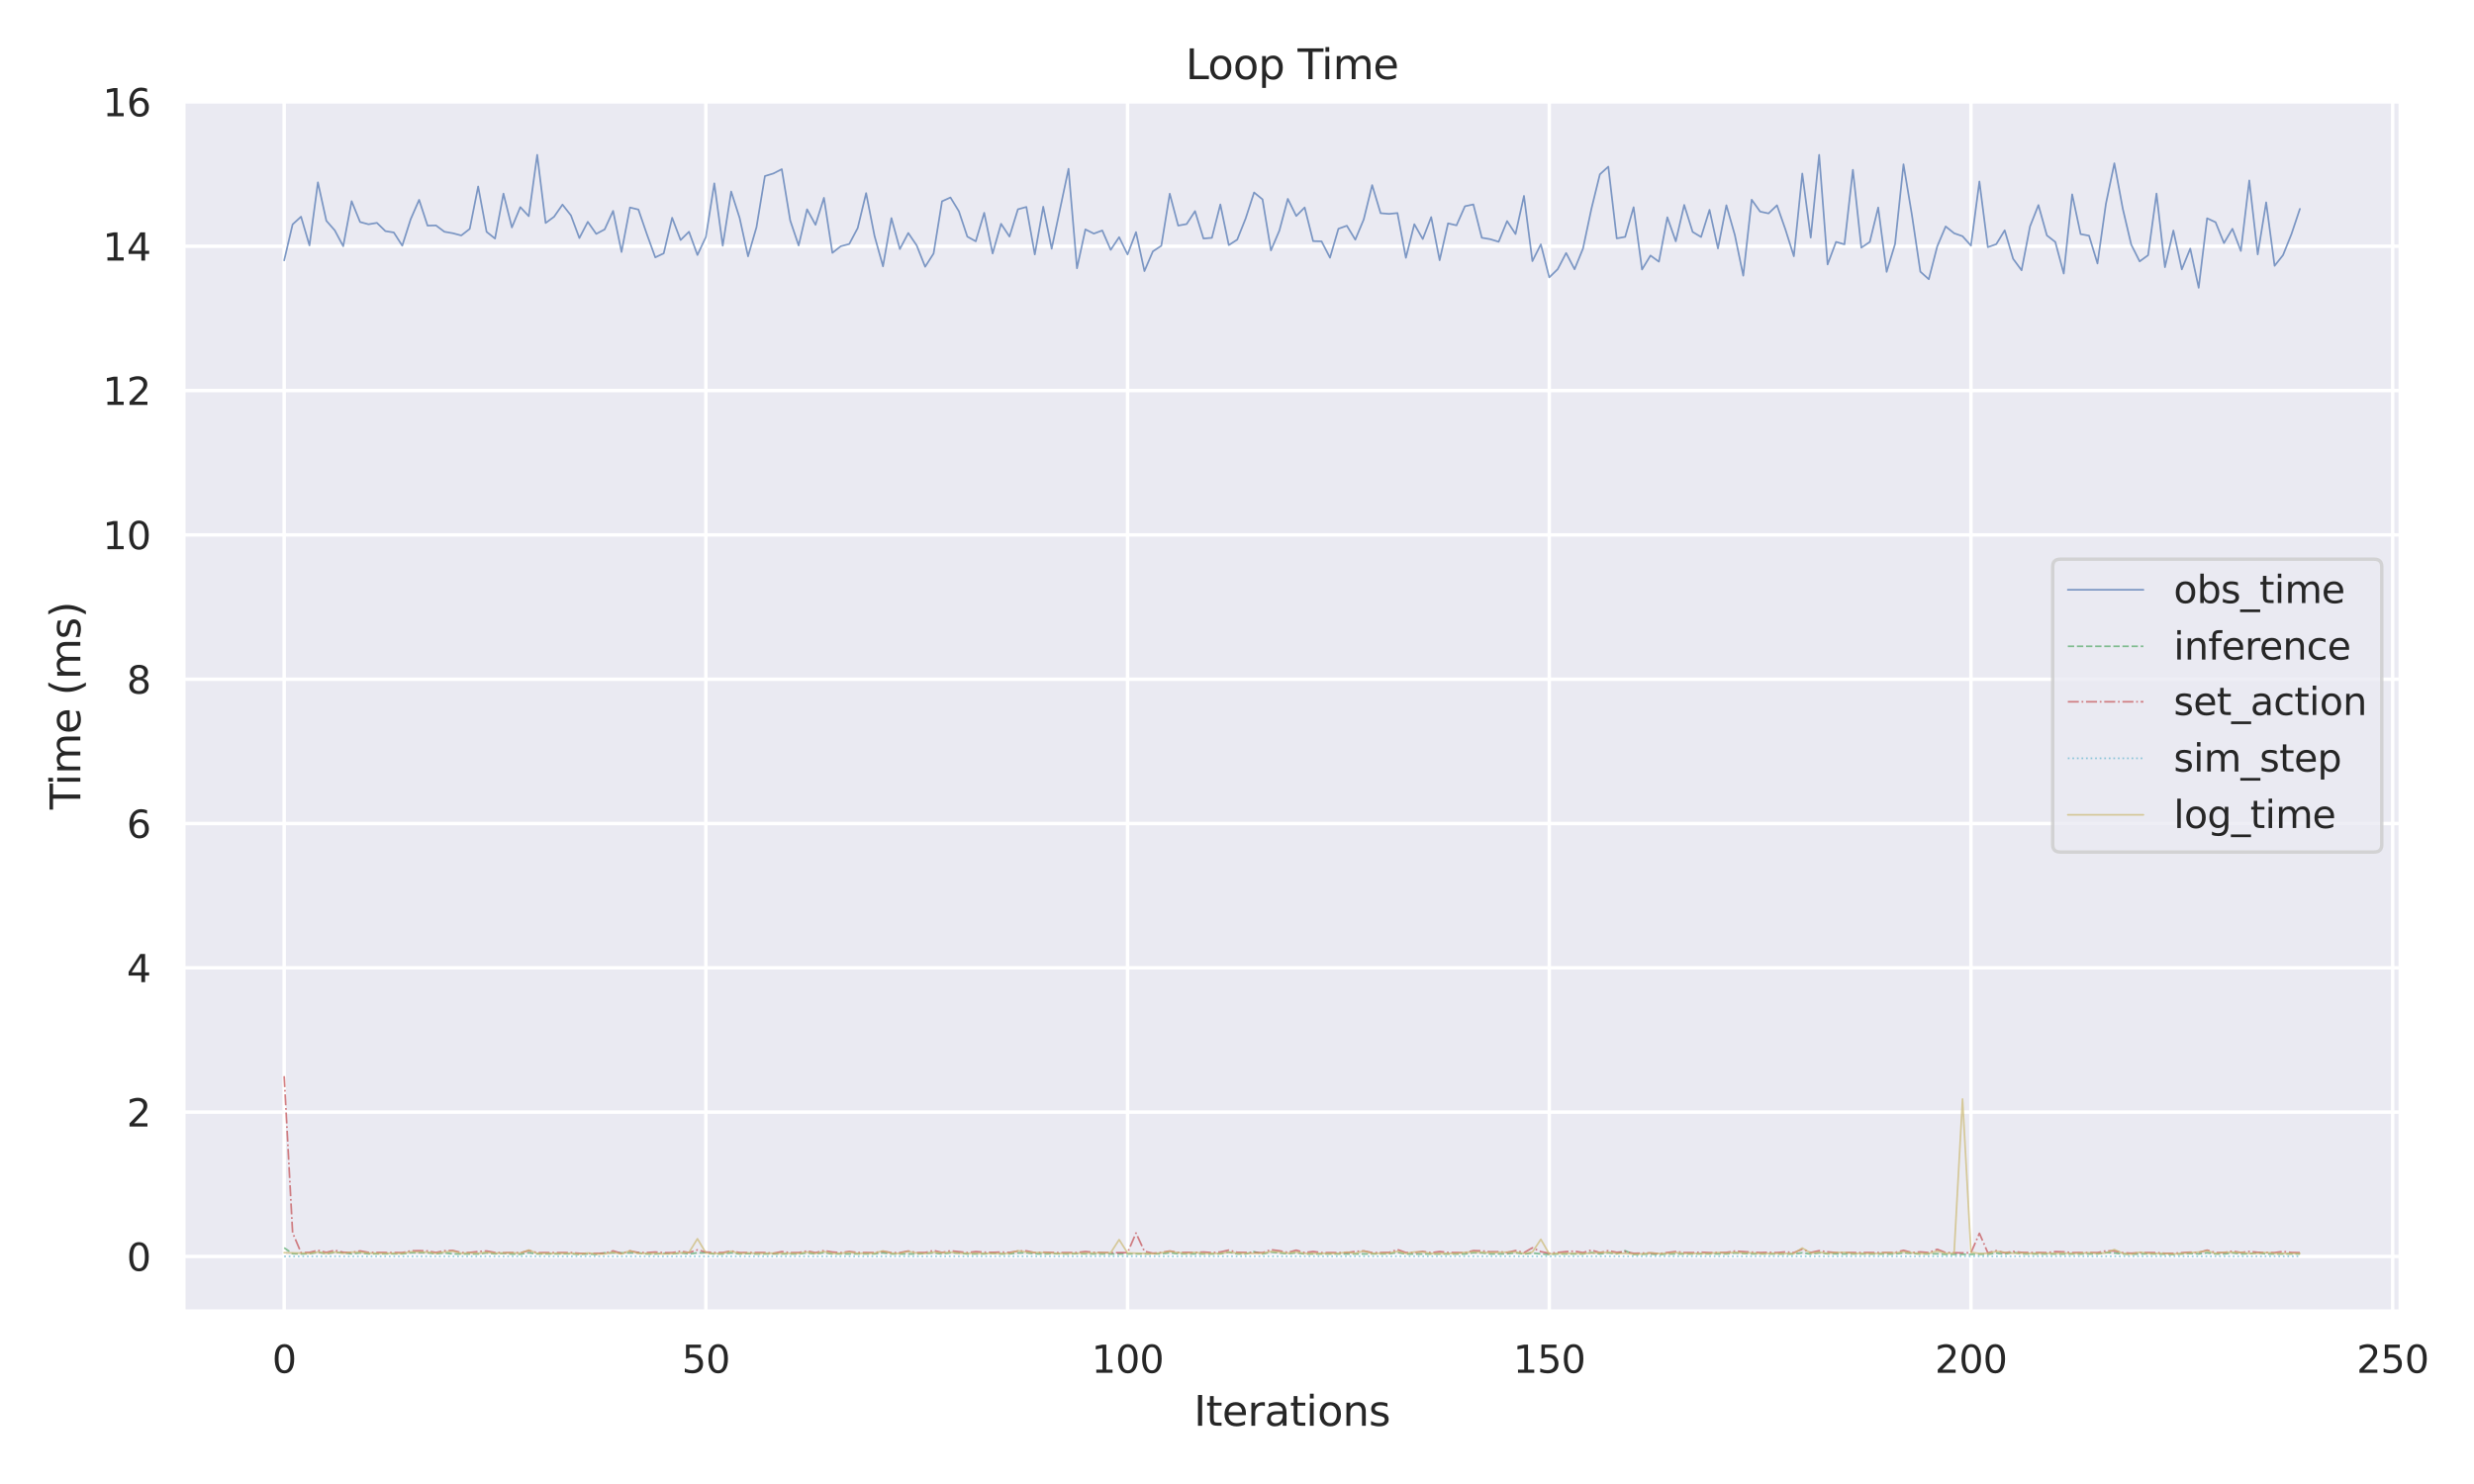 <?xml version="1.0" encoding="utf-8" standalone="no"?>
<!DOCTYPE svg PUBLIC "-//W3C//DTD SVG 1.1//EN"
  "http://www.w3.org/Graphics/SVG/1.1/DTD/svg11.dtd">
<svg xmlns:xlink="http://www.w3.org/1999/xlink" width="720pt" height="432pt" viewBox="0 0 720 432" xmlns="http://www.w3.org/2000/svg" version="1.1">
 <defs>
  <style type="text/css">*{stroke-linejoin: round; stroke-linecap: butt}</style>
 </defs>
 <g id="figure_1">
  <g id="patch_1">
   <path d="M 0 432 
L 720 432 
L 720 0 
L 0 0 
z
" style="fill: #ffffff"/>
  </g>
  <g id="axes_1">
   <g id="patch_2">
    <path d="M 53.37 381.78 
L 698.661 381.78 
L 698.661 29.04 
L 53.37 29.04 
z
" style="fill: #eaeaf2"/>
   </g>
   <g id="matplotlib.axis_1">
    <g id="xtick_1">
     <g id="line2d_1">
      <path d="M 82.701 381.78 
L 82.701 29.04 
" clip-path="url(#p7b959d1980)" style="fill: none; stroke: #ffffff; stroke-linecap: round"/>
     </g>
     <g id="text_1">
      <!-- 0 -->
      <g style="fill: #262626" transform="translate(79.202 399.638) scale(0.11 -0.11)">
       <defs>
        <path id="DejaVuSans-30" d="M 2034 4250 
Q 1547 4250 1301 3770 
Q 1056 3291 1056 2328 
Q 1056 1369 1301 889 
Q 1547 409 2034 409 
Q 2525 409 2770 889 
Q 3016 1369 3016 2328 
Q 3016 3291 2770 3770 
Q 2525 4250 2034 4250 
z
M 2034 4750 
Q 2819 4750 3233 4129 
Q 3647 3509 3647 2328 
Q 3647 1150 3233 529 
Q 2819 -91 2034 -91 
Q 1250 -91 836 529 
Q 422 1150 422 2328 
Q 422 3509 836 4129 
Q 1250 4750 2034 4750 
z
" transform="scale(0.016)"/>
       </defs>
       <use xlink:href="#DejaVuSans-30"/>
      </g>
     </g>
    </g>
    <g id="xtick_2">
     <g id="line2d_2">
      <path d="M 205.427 381.78 
L 205.427 29.04 
" clip-path="url(#p7b959d1980)" style="fill: none; stroke: #ffffff; stroke-linecap: round"/>
     </g>
     <g id="text_2">
      <!-- 50 -->
      <g style="fill: #262626" transform="translate(198.428 399.638) scale(0.11 -0.11)">
       <defs>
        <path id="DejaVuSans-35" d="M 691 4666 
L 3169 4666 
L 3169 4134 
L 1269 4134 
L 1269 2991 
Q 1406 3038 1543 3061 
Q 1681 3084 1819 3084 
Q 2600 3084 3056 2656 
Q 3513 2228 3513 1497 
Q 3513 744 3044 326 
Q 2575 -91 1722 -91 
Q 1428 -91 1123 -41 
Q 819 9 494 109 
L 494 744 
Q 775 591 1075 516 
Q 1375 441 1709 441 
Q 2250 441 2565 725 
Q 2881 1009 2881 1497 
Q 2881 1984 2565 2268 
Q 2250 2553 1709 2553 
Q 1456 2553 1204 2497 
Q 953 2441 691 2322 
L 691 4666 
z
" transform="scale(0.016)"/>
       </defs>
       <use xlink:href="#DejaVuSans-35"/>
       <use xlink:href="#DejaVuSans-30" transform="translate(63.623 0)"/>
      </g>
     </g>
    </g>
    <g id="xtick_3">
     <g id="line2d_3">
      <path d="M 328.153 381.78 
L 328.153 29.04 
" clip-path="url(#p7b959d1980)" style="fill: none; stroke: #ffffff; stroke-linecap: round"/>
     </g>
     <g id="text_3">
      <!-- 100 -->
      <g style="fill: #262626" transform="translate(317.655 399.638) scale(0.11 -0.11)">
       <defs>
        <path id="DejaVuSans-31" d="M 794 531 
L 1825 531 
L 1825 4091 
L 703 3866 
L 703 4441 
L 1819 4666 
L 2450 4666 
L 2450 531 
L 3481 531 
L 3481 0 
L 794 0 
L 794 531 
z
" transform="scale(0.016)"/>
       </defs>
       <use xlink:href="#DejaVuSans-31"/>
       <use xlink:href="#DejaVuSans-30" transform="translate(63.623 0)"/>
       <use xlink:href="#DejaVuSans-30" transform="translate(127.246 0)"/>
      </g>
     </g>
    </g>
    <g id="xtick_4">
     <g id="line2d_4">
      <path d="M 450.878 381.78 
L 450.878 29.04 
" clip-path="url(#p7b959d1980)" style="fill: none; stroke: #ffffff; stroke-linecap: round"/>
     </g>
     <g id="text_4">
      <!-- 150 -->
      <g style="fill: #262626" transform="translate(440.38 399.638) scale(0.11 -0.11)">
       <use xlink:href="#DejaVuSans-31"/>
       <use xlink:href="#DejaVuSans-35" transform="translate(63.623 0)"/>
       <use xlink:href="#DejaVuSans-30" transform="translate(127.246 0)"/>
      </g>
     </g>
    </g>
    <g id="xtick_5">
     <g id="line2d_5">
      <path d="M 573.604 381.78 
L 573.604 29.04 
" clip-path="url(#p7b959d1980)" style="fill: none; stroke: #ffffff; stroke-linecap: round"/>
     </g>
     <g id="text_5">
      <!-- 200 -->
      <g style="fill: #262626" transform="translate(563.106 399.638) scale(0.11 -0.11)">
       <defs>
        <path id="DejaVuSans-32" d="M 1228 531 
L 3431 531 
L 3431 0 
L 469 0 
L 469 531 
Q 828 903 1448 1529 
Q 2069 2156 2228 2338 
Q 2531 2678 2651 2914 
Q 2772 3150 2772 3378 
Q 2772 3750 2511 3984 
Q 2250 4219 1831 4219 
Q 1534 4219 1204 4116 
Q 875 4013 500 3803 
L 500 4441 
Q 881 4594 1212 4672 
Q 1544 4750 1819 4750 
Q 2544 4750 2975 4387 
Q 3406 4025 3406 3419 
Q 3406 3131 3298 2873 
Q 3191 2616 2906 2266 
Q 2828 2175 2409 1742 
Q 1991 1309 1228 531 
z
" transform="scale(0.016)"/>
       </defs>
       <use xlink:href="#DejaVuSans-32"/>
       <use xlink:href="#DejaVuSans-30" transform="translate(63.623 0)"/>
       <use xlink:href="#DejaVuSans-30" transform="translate(127.246 0)"/>
      </g>
     </g>
    </g>
    <g id="xtick_6">
     <g id="line2d_6">
      <path d="M 696.33 381.78 
L 696.33 29.04 
" clip-path="url(#p7b959d1980)" style="fill: none; stroke: #ffffff; stroke-linecap: round"/>
     </g>
     <g id="text_6">
      <!-- 250 -->
      <g style="fill: #262626" transform="translate(685.831 399.638) scale(0.11 -0.11)">
       <use xlink:href="#DejaVuSans-32"/>
       <use xlink:href="#DejaVuSans-35" transform="translate(63.623 0)"/>
       <use xlink:href="#DejaVuSans-30" transform="translate(127.246 0)"/>
      </g>
     </g>
    </g>
    <g id="text_7">
     <!-- Iterations -->
     <g style="fill: #262626" transform="translate(347.44 415.044) scale(0.12 -0.12)">
      <defs>
       <path id="DejaVuSans-49" d="M 628 4666 
L 1259 4666 
L 1259 0 
L 628 0 
L 628 4666 
z
" transform="scale(0.016)"/>
       <path id="DejaVuSans-74" d="M 1172 4494 
L 1172 3500 
L 2356 3500 
L 2356 3053 
L 1172 3053 
L 1172 1153 
Q 1172 725 1289 603 
Q 1406 481 1766 481 
L 2356 481 
L 2356 0 
L 1766 0 
Q 1100 0 847 248 
Q 594 497 594 1153 
L 594 3053 
L 172 3053 
L 172 3500 
L 594 3500 
L 594 4494 
L 1172 4494 
z
" transform="scale(0.016)"/>
       <path id="DejaVuSans-65" d="M 3597 1894 
L 3597 1613 
L 953 1613 
Q 991 1019 1311 708 
Q 1631 397 2203 397 
Q 2534 397 2845 478 
Q 3156 559 3463 722 
L 3463 178 
Q 3153 47 2828 -22 
Q 2503 -91 2169 -91 
Q 1331 -91 842 396 
Q 353 884 353 1716 
Q 353 2575 817 3079 
Q 1281 3584 2069 3584 
Q 2775 3584 3186 3129 
Q 3597 2675 3597 1894 
z
M 3022 2063 
Q 3016 2534 2758 2815 
Q 2500 3097 2075 3097 
Q 1594 3097 1305 2825 
Q 1016 2553 972 2059 
L 3022 2063 
z
" transform="scale(0.016)"/>
       <path id="DejaVuSans-72" d="M 2631 2963 
Q 2534 3019 2420 3045 
Q 2306 3072 2169 3072 
Q 1681 3072 1420 2755 
Q 1159 2438 1159 1844 
L 1159 0 
L 581 0 
L 581 3500 
L 1159 3500 
L 1159 2956 
Q 1341 3275 1631 3429 
Q 1922 3584 2338 3584 
Q 2397 3584 2469 3576 
Q 2541 3569 2628 3553 
L 2631 2963 
z
" transform="scale(0.016)"/>
       <path id="DejaVuSans-61" d="M 2194 1759 
Q 1497 1759 1228 1600 
Q 959 1441 959 1056 
Q 959 750 1161 570 
Q 1363 391 1709 391 
Q 2188 391 2477 730 
Q 2766 1069 2766 1631 
L 2766 1759 
L 2194 1759 
z
M 3341 1997 
L 3341 0 
L 2766 0 
L 2766 531 
Q 2569 213 2275 61 
Q 1981 -91 1556 -91 
Q 1019 -91 701 211 
Q 384 513 384 1019 
Q 384 1609 779 1909 
Q 1175 2209 1959 2209 
L 2766 2209 
L 2766 2266 
Q 2766 2663 2505 2880 
Q 2244 3097 1772 3097 
Q 1472 3097 1187 3025 
Q 903 2953 641 2809 
L 641 3341 
Q 956 3463 1253 3523 
Q 1550 3584 1831 3584 
Q 2591 3584 2966 3190 
Q 3341 2797 3341 1997 
z
" transform="scale(0.016)"/>
       <path id="DejaVuSans-69" d="M 603 3500 
L 1178 3500 
L 1178 0 
L 603 0 
L 603 3500 
z
M 603 4863 
L 1178 4863 
L 1178 4134 
L 603 4134 
L 603 4863 
z
" transform="scale(0.016)"/>
       <path id="DejaVuSans-6f" d="M 1959 3097 
Q 1497 3097 1228 2736 
Q 959 2375 959 1747 
Q 959 1119 1226 758 
Q 1494 397 1959 397 
Q 2419 397 2687 759 
Q 2956 1122 2956 1747 
Q 2956 2369 2687 2733 
Q 2419 3097 1959 3097 
z
M 1959 3584 
Q 2709 3584 3137 3096 
Q 3566 2609 3566 1747 
Q 3566 888 3137 398 
Q 2709 -91 1959 -91 
Q 1206 -91 779 398 
Q 353 888 353 1747 
Q 353 2609 779 3096 
Q 1206 3584 1959 3584 
z
" transform="scale(0.016)"/>
       <path id="DejaVuSans-6e" d="M 3513 2113 
L 3513 0 
L 2938 0 
L 2938 2094 
Q 2938 2591 2744 2837 
Q 2550 3084 2163 3084 
Q 1697 3084 1428 2787 
Q 1159 2491 1159 1978 
L 1159 0 
L 581 0 
L 581 3500 
L 1159 3500 
L 1159 2956 
Q 1366 3272 1645 3428 
Q 1925 3584 2291 3584 
Q 2894 3584 3203 3211 
Q 3513 2838 3513 2113 
z
" transform="scale(0.016)"/>
       <path id="DejaVuSans-73" d="M 2834 3397 
L 2834 2853 
Q 2591 2978 2328 3040 
Q 2066 3103 1784 3103 
Q 1356 3103 1142 2972 
Q 928 2841 928 2578 
Q 928 2378 1081 2264 
Q 1234 2150 1697 2047 
L 1894 2003 
Q 2506 1872 2764 1633 
Q 3022 1394 3022 966 
Q 3022 478 2636 193 
Q 2250 -91 1575 -91 
Q 1294 -91 989 -36 
Q 684 19 347 128 
L 347 722 
Q 666 556 975 473 
Q 1284 391 1588 391 
Q 1994 391 2212 530 
Q 2431 669 2431 922 
Q 2431 1156 2273 1281 
Q 2116 1406 1581 1522 
L 1381 1569 
Q 847 1681 609 1914 
Q 372 2147 372 2553 
Q 372 3047 722 3315 
Q 1072 3584 1716 3584 
Q 2034 3584 2315 3537 
Q 2597 3491 2834 3397 
z
" transform="scale(0.016)"/>
      </defs>
      <use xlink:href="#DejaVuSans-49"/>
      <use xlink:href="#DejaVuSans-74" transform="translate(29.492 0)"/>
      <use xlink:href="#DejaVuSans-65" transform="translate(68.701 0)"/>
      <use xlink:href="#DejaVuSans-72" transform="translate(130.225 0)"/>
      <use xlink:href="#DejaVuSans-61" transform="translate(171.338 0)"/>
      <use xlink:href="#DejaVuSans-74" transform="translate(232.617 0)"/>
      <use xlink:href="#DejaVuSans-69" transform="translate(271.826 0)"/>
      <use xlink:href="#DejaVuSans-6f" transform="translate(299.609 0)"/>
      <use xlink:href="#DejaVuSans-6e" transform="translate(360.791 0)"/>
      <use xlink:href="#DejaVuSans-73" transform="translate(424.17 0)"/>
     </g>
    </g>
   </g>
   <g id="matplotlib.axis_2">
    <g id="ytick_1">
     <g id="line2d_7">
      <path d="M 53.37 365.761 
L 698.661 365.761 
" clip-path="url(#p7b959d1980)" style="fill: none; stroke: #ffffff; stroke-linecap: round"/>
     </g>
     <g id="text_8">
      <!-- 0 -->
      <g style="fill: #262626" transform="translate(36.871 369.941) scale(0.11 -0.11)">
       <use xlink:href="#DejaVuSans-30"/>
      </g>
     </g>
    </g>
    <g id="ytick_2">
     <g id="line2d_8">
      <path d="M 53.37 323.75 
L 698.661 323.75 
" clip-path="url(#p7b959d1980)" style="fill: none; stroke: #ffffff; stroke-linecap: round"/>
     </g>
     <g id="text_9">
      <!-- 2 -->
      <g style="fill: #262626" transform="translate(36.871 327.929) scale(0.11 -0.11)">
       <use xlink:href="#DejaVuSans-32"/>
      </g>
     </g>
    </g>
    <g id="ytick_3">
     <g id="line2d_9">
      <path d="M 53.37 281.738 
L 698.661 281.738 
" clip-path="url(#p7b959d1980)" style="fill: none; stroke: #ffffff; stroke-linecap: round"/>
     </g>
     <g id="text_10">
      <!-- 4 -->
      <g style="fill: #262626" transform="translate(36.871 285.917) scale(0.11 -0.11)">
       <defs>
        <path id="DejaVuSans-34" d="M 2419 4116 
L 825 1625 
L 2419 1625 
L 2419 4116 
z
M 2253 4666 
L 3047 4666 
L 3047 1625 
L 3713 1625 
L 3713 1100 
L 3047 1100 
L 3047 0 
L 2419 0 
L 2419 1100 
L 313 1100 
L 313 1709 
L 2253 4666 
z
" transform="scale(0.016)"/>
       </defs>
       <use xlink:href="#DejaVuSans-34"/>
      </g>
     </g>
    </g>
    <g id="ytick_4">
     <g id="line2d_10">
      <path d="M 53.37 239.727 
L 698.661 239.727 
" clip-path="url(#p7b959d1980)" style="fill: none; stroke: #ffffff; stroke-linecap: round"/>
     </g>
     <g id="text_11">
      <!-- 6 -->
      <g style="fill: #262626" transform="translate(36.871 243.906) scale(0.11 -0.11)">
       <defs>
        <path id="DejaVuSans-36" d="M 2113 2584 
Q 1688 2584 1439 2293 
Q 1191 2003 1191 1497 
Q 1191 994 1439 701 
Q 1688 409 2113 409 
Q 2538 409 2786 701 
Q 3034 994 3034 1497 
Q 3034 2003 2786 2293 
Q 2538 2584 2113 2584 
z
M 3366 4563 
L 3366 3988 
Q 3128 4100 2886 4159 
Q 2644 4219 2406 4219 
Q 1781 4219 1451 3797 
Q 1122 3375 1075 2522 
Q 1259 2794 1537 2939 
Q 1816 3084 2150 3084 
Q 2853 3084 3261 2657 
Q 3669 2231 3669 1497 
Q 3669 778 3244 343 
Q 2819 -91 2113 -91 
Q 1303 -91 875 529 
Q 447 1150 447 2328 
Q 447 3434 972 4092 
Q 1497 4750 2381 4750 
Q 2619 4750 2861 4703 
Q 3103 4656 3366 4563 
z
" transform="scale(0.016)"/>
       </defs>
       <use xlink:href="#DejaVuSans-36"/>
      </g>
     </g>
    </g>
    <g id="ytick_5">
     <g id="line2d_11">
      <path d="M 53.37 197.715 
L 698.661 197.715 
" clip-path="url(#p7b959d1980)" style="fill: none; stroke: #ffffff; stroke-linecap: round"/>
     </g>
     <g id="text_12">
      <!-- 8 -->
      <g style="fill: #262626" transform="translate(36.871 201.894) scale(0.11 -0.11)">
       <defs>
        <path id="DejaVuSans-38" d="M 2034 2216 
Q 1584 2216 1326 1975 
Q 1069 1734 1069 1313 
Q 1069 891 1326 650 
Q 1584 409 2034 409 
Q 2484 409 2743 651 
Q 3003 894 3003 1313 
Q 3003 1734 2745 1975 
Q 2488 2216 2034 2216 
z
M 1403 2484 
Q 997 2584 770 2862 
Q 544 3141 544 3541 
Q 544 4100 942 4425 
Q 1341 4750 2034 4750 
Q 2731 4750 3128 4425 
Q 3525 4100 3525 3541 
Q 3525 3141 3298 2862 
Q 3072 2584 2669 2484 
Q 3125 2378 3379 2068 
Q 3634 1759 3634 1313 
Q 3634 634 3220 271 
Q 2806 -91 2034 -91 
Q 1263 -91 848 271 
Q 434 634 434 1313 
Q 434 1759 690 2068 
Q 947 2378 1403 2484 
z
M 1172 3481 
Q 1172 3119 1398 2916 
Q 1625 2713 2034 2713 
Q 2441 2713 2670 2916 
Q 2900 3119 2900 3481 
Q 2900 3844 2670 4047 
Q 2441 4250 2034 4250 
Q 1625 4250 1398 4047 
Q 1172 3844 1172 3481 
z
" transform="scale(0.016)"/>
       </defs>
       <use xlink:href="#DejaVuSans-38"/>
      </g>
     </g>
    </g>
    <g id="ytick_6">
     <g id="line2d_12">
      <path d="M 53.37 155.704 
L 698.661 155.704 
" clip-path="url(#p7b959d1980)" style="fill: none; stroke: #ffffff; stroke-linecap: round"/>
     </g>
     <g id="text_13">
      <!-- 10 -->
      <g style="fill: #262626" transform="translate(29.872 159.883) scale(0.11 -0.11)">
       <use xlink:href="#DejaVuSans-31"/>
       <use xlink:href="#DejaVuSans-30" transform="translate(63.623 0)"/>
      </g>
     </g>
    </g>
    <g id="ytick_7">
     <g id="line2d_13">
      <path d="M 53.37 113.692 
L 698.661 113.692 
" clip-path="url(#p7b959d1980)" style="fill: none; stroke: #ffffff; stroke-linecap: round"/>
     </g>
     <g id="text_14">
      <!-- 12 -->
      <g style="fill: #262626" transform="translate(29.872 117.871) scale(0.11 -0.11)">
       <use xlink:href="#DejaVuSans-31"/>
       <use xlink:href="#DejaVuSans-32" transform="translate(63.623 0)"/>
      </g>
     </g>
    </g>
    <g id="ytick_8">
     <g id="line2d_14">
      <path d="M 53.37 71.681 
L 698.661 71.681 
" clip-path="url(#p7b959d1980)" style="fill: none; stroke: #ffffff; stroke-linecap: round"/>
     </g>
     <g id="text_15">
      <!-- 14 -->
      <g style="fill: #262626" transform="translate(29.872 75.86) scale(0.11 -0.11)">
       <use xlink:href="#DejaVuSans-31"/>
       <use xlink:href="#DejaVuSans-34" transform="translate(63.623 0)"/>
      </g>
     </g>
    </g>
    <g id="ytick_9">
     <g id="line2d_15">
      <path d="M 53.37 29.669 
L 698.661 29.669 
" clip-path="url(#p7b959d1980)" style="fill: none; stroke: #ffffff; stroke-linecap: round"/>
     </g>
     <g id="text_16">
      <!-- 16 -->
      <g style="fill: #262626" transform="translate(29.872 33.848) scale(0.11 -0.11)">
       <use xlink:href="#DejaVuSans-31"/>
       <use xlink:href="#DejaVuSans-36" transform="translate(63.623 0)"/>
      </g>
     </g>
    </g>
    <g id="text_17">
     <!-- Time (ms) -->
     <g style="fill: #262626" transform="translate(23.377 235.649) rotate(-90) scale(0.12 -0.12)">
      <defs>
       <path id="DejaVuSans-54" d="M -19 4666 
L 3928 4666 
L 3928 4134 
L 2272 4134 
L 2272 0 
L 1638 0 
L 1638 4134 
L -19 4134 
L -19 4666 
z
" transform="scale(0.016)"/>
       <path id="DejaVuSans-6d" d="M 3328 2828 
Q 3544 3216 3844 3400 
Q 4144 3584 4550 3584 
Q 5097 3584 5394 3201 
Q 5691 2819 5691 2113 
L 5691 0 
L 5113 0 
L 5113 2094 
Q 5113 2597 4934 2840 
Q 4756 3084 4391 3084 
Q 3944 3084 3684 2787 
Q 3425 2491 3425 1978 
L 3425 0 
L 2847 0 
L 2847 2094 
Q 2847 2600 2669 2842 
Q 2491 3084 2119 3084 
Q 1678 3084 1418 2786 
Q 1159 2488 1159 1978 
L 1159 0 
L 581 0 
L 581 3500 
L 1159 3500 
L 1159 2956 
Q 1356 3278 1631 3431 
Q 1906 3584 2284 3584 
Q 2666 3584 2933 3390 
Q 3200 3197 3328 2828 
z
" transform="scale(0.016)"/>
       <path id="DejaVuSans-20" transform="scale(0.016)"/>
       <path id="DejaVuSans-28" d="M 1984 4856 
Q 1566 4138 1362 3434 
Q 1159 2731 1159 2009 
Q 1159 1288 1364 580 
Q 1569 -128 1984 -844 
L 1484 -844 
Q 1016 -109 783 600 
Q 550 1309 550 2009 
Q 550 2706 781 3412 
Q 1013 4119 1484 4856 
L 1984 4856 
z
" transform="scale(0.016)"/>
       <path id="DejaVuSans-29" d="M 513 4856 
L 1013 4856 
Q 1481 4119 1714 3412 
Q 1947 2706 1947 2009 
Q 1947 1309 1714 600 
Q 1481 -109 1013 -844 
L 513 -844 
Q 928 -128 1133 580 
Q 1338 1288 1338 2009 
Q 1338 2731 1133 3434 
Q 928 4138 513 4856 
z
" transform="scale(0.016)"/>
      </defs>
      <use xlink:href="#DejaVuSans-54"/>
      <use xlink:href="#DejaVuSans-69" transform="translate(57.959 0)"/>
      <use xlink:href="#DejaVuSans-6d" transform="translate(85.742 0)"/>
      <use xlink:href="#DejaVuSans-65" transform="translate(183.154 0)"/>
      <use xlink:href="#DejaVuSans-20" transform="translate(244.678 0)"/>
      <use xlink:href="#DejaVuSans-28" transform="translate(276.465 0)"/>
      <use xlink:href="#DejaVuSans-6d" transform="translate(315.479 0)"/>
      <use xlink:href="#DejaVuSans-73" transform="translate(412.891 0)"/>
      <use xlink:href="#DejaVuSans-29" transform="translate(464.99 0)"/>
     </g>
    </g>
   </g>
   <g id="line2d_16">
    <path d="M 82.701 75.794 
L 85.156 65.317 
L 87.61 63.083 
L 90.065 71.452 
L 92.519 53.087 
L 94.974 64.26 
L 97.429 67.064 
L 99.883 71.677 
L 102.338 58.571 
L 104.792 64.626 
L 107.247 65.292 
L 109.701 64.876 
L 112.156 67.275 
L 114.61 67.675 
L 117.065 71.527 
L 119.519 63.804 
L 121.974 58.175 
L 124.428 65.682 
L 126.883 65.627 
L 129.337 67.465 
L 131.792 67.896 
L 134.246 68.542 
L 136.701 66.629 
L 139.155 54.289 
L 141.61 67.49 
L 144.064 69.448 
L 146.519 56.362 
L 148.973 66.208 
L 151.428 60.288 
L 153.882 62.933 
L 156.337 45.074 
L 158.791 64.911 
L 161.246 63.103 
L 163.7 59.562 
L 166.155 62.702 
L 168.609 69.303 
L 171.064 64.575 
L 173.518 68.091 
L 175.973 66.779 
L 178.427 61.39 
L 180.882 73.355 
L 183.336 60.399 
L 185.791 61 
L 188.245 68.141 
L 190.7 74.922 
L 193.154 73.76 
L 195.609 63.388 
L 198.064 69.874 
L 200.518 67.47 
L 202.973 74.231 
L 205.427 68.978 
L 207.882 53.377 
L 210.336 71.537 
L 212.791 55.756 
L 215.245 63.424 
L 217.7 74.617 
L 220.154 66.153 
L 222.609 51.259 
L 225.063 50.507 
L 227.518 49.25 
L 229.972 64.18 
L 232.427 71.467 
L 234.881 60.934 
L 237.336 65.447 
L 239.79 57.594 
L 242.245 73.61 
L 244.699 71.682 
L 247.154 71.031 
L 249.608 66.398 
L 252.063 56.222 
L 254.517 68.707 
L 256.972 77.532 
L 259.426 63.489 
L 261.881 72.503 
L 264.335 67.831 
L 266.79 71.462 
L 269.244 77.657 
L 271.699 73.8 
L 274.153 58.601 
L 276.608 57.489 
L 279.062 61.51 
L 281.517 68.882 
L 283.971 70.245 
L 286.426 61.956 
L 288.88 73.785 
L 291.335 65.151 
L 293.79 68.862 
L 296.244 60.924 
L 298.699 60.248 
L 301.153 74.066 
L 303.608 60.183 
L 306.062 72.393 
L 310.971 49.13 
L 313.426 78.097 
L 315.88 66.779 
L 318.335 68.006 
L 320.789 67.095 
L 323.244 72.734 
L 325.698 69.038 
L 328.153 74.081 
L 330.607 67.575 
L 333.062 78.914 
L 335.516 73.179 
L 337.971 71.552 
L 340.425 56.387 
L 342.88 65.672 
L 345.334 65.231 
L 347.789 61.46 
L 350.243 69.438 
L 352.698 69.228 
L 355.152 59.512 
L 357.607 71.356 
L 360.061 69.764 
L 362.516 63.599 
L 364.97 56.031 
L 367.425 58.035 
L 369.879 72.894 
L 372.334 67.12 
L 374.788 57.89 
L 377.243 62.873 
L 379.697 60.394 
L 382.152 70.19 
L 384.606 70.255 
L 387.061 75.022 
L 389.515 66.589 
L 391.97 65.712 
L 394.425 69.774 
L 396.879 63.874 
L 399.334 53.893 
L 401.788 62.056 
L 404.243 62.267 
L 406.697 62.021 
L 409.152 75.047 
L 411.606 65.267 
L 414.061 69.579 
L 416.515 63.203 
L 418.97 75.744 
L 421.424 65.016 
L 423.879 65.602 
L 426.333 60.038 
L 428.788 59.507 
L 431.242 69.208 
L 433.697 69.629 
L 436.151 70.375 
L 438.606 64.35 
L 441.06 68.136 
L 443.515 57.028 
L 445.969 76.019 
L 448.424 71.131 
L 450.878 80.752 
L 453.333 78.358 
L 455.787 73.645 
L 458.242 78.383 
L 460.696 72.348 
L 463.151 60.749 
L 465.605 50.753 
L 468.06 48.519 
L 470.514 69.393 
L 472.969 68.953 
L 475.423 60.323 
L 477.878 78.458 
L 480.332 74.386 
L 482.787 76.174 
L 485.241 63.253 
L 487.696 70.25 
L 490.151 59.657 
L 492.605 67.515 
L 495.06 68.988 
L 497.514 61.09 
L 499.969 72.318 
L 502.423 59.763 
L 504.878 68.387 
L 507.332 80.246 
L 509.787 58.14 
L 512.241 61.591 
L 514.696 62.126 
L 517.15 59.763 
L 519.605 66.794 
L 522.059 74.592 
L 524.514 50.523 
L 526.968 69.158 
L 529.423 45.079 
L 531.877 76.981 
L 534.332 70.41 
L 536.786 71.131 
L 539.241 49.436 
L 541.695 72.093 
L 544.15 70.45 
L 546.604 60.404 
L 549.059 79.139 
L 551.513 71.016 
L 553.968 47.833 
L 556.422 62.592 
L 558.877 79.089 
L 561.331 81.288 
L 563.786 71.727 
L 566.24 65.918 
L 568.695 67.896 
L 571.149 68.762 
L 573.604 71.497 
L 576.058 52.836 
L 578.513 71.947 
L 580.967 71.081 
L 583.422 67.049 
L 585.877 75.348 
L 588.331 78.678 
L 590.786 65.918 
L 593.24 59.697 
L 595.695 68.522 
L 598.149 70.445 
L 600.604 79.62 
L 603.058 56.582 
L 605.513 68.146 
L 607.967 68.617 
L 610.422 76.7 
L 612.876 59.337 
L 615.331 47.538 
L 617.785 60.749 
L 620.24 71.196 
L 622.694 76.094 
L 625.149 74.296 
L 627.603 56.347 
L 630.058 77.777 
L 632.512 67.105 
L 634.967 78.418 
L 637.421 72.358 
L 639.876 83.767 
L 642.33 63.544 
L 644.785 64.691 
L 647.239 70.761 
L 649.694 66.594 
L 652.148 73.054 
L 654.603 52.531 
L 657.057 74.056 
L 659.512 58.911 
L 661.966 77.376 
L 664.421 74.271 
L 666.875 68.141 
L 669.33 60.809 
L 669.33 60.809 
" clip-path="url(#p7b959d1980)" style="fill: none; stroke: #4c72b0; stroke-opacity: 0.7; stroke-width: 0.5; stroke-linecap: round"/>
   </g>
   <g id="line2d_17">
    <path d="M 82.701 363.257 
L 85.156 364.955 
L 87.61 365.04 
L 90.065 364.945 
L 92.519 364.564 
L 94.974 364.95 
L 97.429 364.594 
L 99.883 364.69 
L 102.338 364.995 
L 104.792 364.705 
L 107.247 364.995 
L 117.065 365 
L 119.519 364.68 
L 124.428 364.695 
L 126.883 364.995 
L 129.337 364.7 
L 131.792 365.025 
L 139.155 365.04 
L 141.61 364.72 
L 144.064 364.995 
L 146.519 364.84 
L 148.973 365.065 
L 151.428 365.11 
L 153.882 364.68 
L 156.337 365.02 
L 166.155 364.99 
L 168.609 365.16 
L 171.064 365.02 
L 173.518 365.17 
L 175.973 364.72 
L 185.791 364.72 
L 188.245 365.015 
L 190.7 365.035 
L 193.154 364.86 
L 195.609 365.025 
L 198.064 364.69 
L 200.518 365.04 
L 202.973 364.695 
L 205.427 364.7 
L 207.882 365.035 
L 210.336 365.04 
L 212.791 364.7 
L 215.245 365.02 
L 217.7 364.925 
L 220.154 365.04 
L 225.063 365.005 
L 232.427 365.03 
L 234.881 364.715 
L 237.336 365.025 
L 239.79 364.645 
L 242.245 365.02 
L 254.517 365.01 
L 256.972 364.7 
L 259.426 365.025 
L 266.79 365.03 
L 271.699 364.72 
L 274.153 365.02 
L 276.608 364.71 
L 279.062 364.78 
L 281.517 365.03 
L 286.426 365.005 
L 288.88 364.815 
L 291.335 365.035 
L 293.79 364.995 
L 296.244 364.74 
L 298.699 364.695 
L 301.153 364.985 
L 303.608 365.035 
L 306.062 364.94 
L 310.971 365.035 
L 313.426 364.945 
L 318.335 365.025 
L 323.244 365.035 
L 337.971 364.995 
L 340.425 364.68 
L 342.88 364.995 
L 352.698 365.025 
L 355.152 364.975 
L 357.607 364.519 
L 360.061 365.005 
L 362.516 365.025 
L 364.97 364.384 
L 367.425 365.03 
L 369.879 364.484 
L 374.788 364.99 
L 377.243 364.675 
L 379.697 365.035 
L 399.334 365.02 
L 404.243 365 
L 406.697 364.594 
L 409.152 365.045 
L 426.333 365.04 
L 428.788 364.68 
L 431.242 364.725 
L 433.697 365.03 
L 438.606 365.005 
L 441.06 364.69 
L 443.515 365.055 
L 445.969 364.755 
L 448.424 365.03 
L 450.878 365.18 
L 453.333 365.035 
L 460.696 365.03 
L 463.151 364.635 
L 465.605 365.02 
L 468.06 364.71 
L 470.514 365.005 
L 472.969 364.099 
L 475.423 365.16 
L 480.332 365.06 
L 482.787 365.226 
L 485.241 365.025 
L 502.423 365.015 
L 504.878 364.75 
L 509.787 365.005 
L 517.15 365.035 
L 522.059 365.045 
L 524.514 364.695 
L 526.968 365.055 
L 529.423 364.725 
L 531.877 364.975 
L 536.786 365.03 
L 551.513 365.05 
L 553.968 364.71 
L 558.877 365.05 
L 563.786 364.99 
L 566.24 365.155 
L 578.513 365.125 
L 580.967 364.775 
L 583.422 365.11 
L 585.877 364.549 
L 588.331 365.025 
L 595.695 365.05 
L 610.422 365.035 
L 612.876 364.615 
L 615.331 364.74 
L 617.785 365.055 
L 620.24 365.105 
L 625.149 364.985 
L 632.512 365.17 
L 637.421 364.89 
L 639.876 365.02 
L 642.33 364.68 
L 644.785 365.035 
L 647.239 365.045 
L 649.694 364.72 
L 652.148 365.035 
L 654.603 364.95 
L 657.057 364.71 
L 659.512 365.03 
L 669.33 365.04 
L 669.33 365.04 
" clip-path="url(#p7b959d1980)" style="fill: none; stroke-dasharray: 1.85,0.8; stroke-dashoffset: 0; stroke: #55a868; stroke-opacity: 0.7; stroke-width: 0.5"/>
   </g>
   <g id="line2d_18">
    <path d="M 82.701 313.276 
L 85.156 358.855 
L 87.61 364.645 
L 90.065 364.589 
L 92.519 363.973 
L 94.974 364.584 
L 97.429 363.978 
L 99.883 364.544 
L 102.338 364.61 
L 104.792 364.149 
L 107.247 364.589 
L 117.065 364.645 
L 119.519 364.129 
L 121.974 364.084 
L 124.428 364.159 
L 126.883 364.62 
L 129.337 364.094 
L 131.792 364.029 
L 134.246 364.645 
L 136.701 364.61 
L 139.155 364.334 
L 141.61 364.174 
L 144.064 364.615 
L 146.519 364.69 
L 148.973 364.635 
L 151.428 364.7 
L 153.882 364.064 
L 156.337 364.66 
L 166.155 364.635 
L 168.609 364.855 
L 175.973 364.825 
L 178.427 364.134 
L 180.882 364.875 
L 183.336 364.159 
L 185.791 364.62 
L 188.245 364.64 
L 190.7 364.479 
L 193.154 364.655 
L 195.609 364.665 
L 198.064 364.219 
L 200.518 364.64 
L 202.973 363.853 
L 205.427 364.479 
L 207.882 364.63 
L 210.336 364.63 
L 212.791 364.149 
L 215.245 364.64 
L 222.609 364.62 
L 225.063 364.84 
L 227.518 364.359 
L 229.972 364.64 
L 232.427 364.645 
L 234.881 364.159 
L 237.336 364.665 
L 239.79 364.049 
L 242.245 364.479 
L 244.699 364.645 
L 247.154 364.319 
L 249.608 364.62 
L 254.517 364.65 
L 256.972 364.279 
L 259.426 364.645 
L 261.881 364.65 
L 264.335 364.179 
L 266.79 364.64 
L 269.244 364.63 
L 271.699 364.024 
L 274.153 364.62 
L 276.608 364.119 
L 281.517 364.64 
L 283.971 364.344 
L 286.426 364.524 
L 288.88 364.584 
L 291.335 364.489 
L 293.79 364.599 
L 296.244 364.189 
L 298.699 364.139 
L 301.153 364.655 
L 303.608 364.534 
L 308.517 364.66 
L 313.426 364.62 
L 315.88 364.329 
L 318.335 364.569 
L 323.244 364.67 
L 328.153 364.645 
L 330.607 358.945 
L 333.062 364.269 
L 335.516 364.825 
L 337.971 364.62 
L 340.425 364.174 
L 342.88 364.594 
L 347.789 364.599 
L 350.243 364.479 
L 352.698 364.645 
L 355.152 364.464 
L 357.607 363.918 
L 360.061 364.569 
L 367.425 364.66 
L 369.879 363.803 
L 372.334 364.114 
L 374.788 364.589 
L 377.243 363.943 
L 379.697 364.645 
L 382.152 364.319 
L 384.606 364.64 
L 391.97 364.65 
L 394.425 364.309 
L 396.879 364.159 
L 399.334 364.65 
L 404.243 364.599 
L 406.697 363.773 
L 409.152 364.63 
L 411.606 364.625 
L 414.061 364.304 
L 416.515 364.68 
L 418.97 364.334 
L 421.424 364.599 
L 426.333 364.66 
L 428.788 364.064 
L 431.242 364.139 
L 433.697 364.409 
L 436.151 364.384 
L 438.606 364.594 
L 441.06 364.054 
L 443.515 364.66 
L 445.969 363.242 
L 448.424 364.359 
L 450.878 364.845 
L 455.787 364.354 
L 458.242 364.224 
L 460.696 364.65 
L 463.151 363.913 
L 465.605 364.655 
L 468.06 364.079 
L 470.514 364.569 
L 472.969 364.379 
L 475.423 364.845 
L 480.332 364.74 
L 482.787 364.93 
L 487.696 364.339 
L 490.151 364.64 
L 492.605 364.65 
L 495.06 364.519 
L 497.514 364.655 
L 502.423 364.599 
L 504.878 364.199 
L 509.787 364.519 
L 512.241 364.645 
L 514.696 364.549 
L 517.15 364.66 
L 519.605 364.429 
L 522.059 364.65 
L 524.514 363.643 
L 526.968 364.615 
L 529.423 364.089 
L 531.877 364.434 
L 534.332 364.645 
L 544.15 364.62 
L 551.513 364.62 
L 553.968 363.983 
L 556.422 364.635 
L 558.877 364.439 
L 561.331 364.64 
L 563.786 363.683 
L 566.24 364.63 
L 571.149 364.72 
L 573.604 364.7 
L 576.058 359.02 
L 578.513 364.705 
L 580.967 364.084 
L 583.422 364.715 
L 585.877 364.299 
L 588.331 364.594 
L 595.695 364.65 
L 598.149 364.349 
L 600.604 364.429 
L 603.058 364.645 
L 607.967 364.62 
L 610.422 364.655 
L 612.876 364.134 
L 615.331 364.169 
L 617.785 364.665 
L 620.24 364.825 
L 622.694 364.655 
L 627.603 364.64 
L 630.058 364.83 
L 632.512 364.84 
L 637.421 364.524 
L 639.876 364.61 
L 642.33 363.923 
L 644.785 364.65 
L 647.239 364.655 
L 649.694 364.204 
L 652.148 364.635 
L 654.603 364.304 
L 657.057 364.564 
L 661.966 364.645 
L 664.421 364.314 
L 666.875 364.62 
L 669.33 364.65 
L 669.33 364.65 
" clip-path="url(#p7b959d1980)" style="fill: none; stroke-dasharray: 3.2,0.8,0.5,0.8; stroke-dashoffset: 0; stroke: #c44e52; stroke-opacity: 0.7; stroke-width: 0.5"/>
   </g>
   <g id="line2d_19">
    <path d="M 82.701 365.736 
L 669.33 365.721 
L 669.33 365.721 
" clip-path="url(#p7b959d1980)" style="fill: none; stroke-dasharray: 0.5,0.825; stroke-dashoffset: 0; stroke: #64b5cd; stroke-opacity: 0.7; stroke-width: 0.5"/>
   </g>
   <g id="line2d_20">
    <path d="M 82.701 364.66 
L 90.065 364.845 
L 92.519 364.469 
L 94.974 364.85 
L 97.429 364.479 
L 99.883 364.835 
L 102.338 364.504 
L 104.792 364.509 
L 107.247 364.765 
L 109.701 364.83 
L 114.61 364.84 
L 117.065 364.83 
L 119.519 364.429 
L 124.428 364.509 
L 126.883 364.845 
L 129.337 364.464 
L 131.792 364.249 
L 134.246 364.835 
L 136.701 364.73 
L 139.155 364.84 
L 141.61 364.554 
L 144.064 364.785 
L 148.973 364.725 
L 151.428 364.795 
L 153.882 363.888 
L 156.337 364.865 
L 166.155 364.83 
L 168.609 365.025 
L 171.064 364.755 
L 173.518 365.03 
L 175.973 365.025 
L 178.427 364.554 
L 180.882 365.035 
L 183.336 364.104 
L 185.791 364.86 
L 190.7 364.845 
L 193.154 365.03 
L 200.518 364.584 
L 202.973 360.613 
L 205.427 364.725 
L 207.882 364.855 
L 210.336 364.86 
L 212.791 364.239 
L 215.245 364.88 
L 217.7 364.735 
L 220.154 364.85 
L 225.063 364.81 
L 229.972 364.835 
L 232.427 364.86 
L 234.881 364.489 
L 237.336 364.86 
L 239.79 364.344 
L 242.245 364.855 
L 244.699 364.86 
L 247.154 364.524 
L 249.608 364.85 
L 254.517 364.81 
L 256.972 364.139 
L 259.426 364.84 
L 261.881 364.855 
L 264.335 364.319 
L 266.79 364.76 
L 269.244 364.89 
L 271.699 364.504 
L 274.153 364.715 
L 276.608 364.524 
L 279.062 364.79 
L 283.971 364.83 
L 291.335 364.875 
L 293.79 364.835 
L 296.244 364.109 
L 298.699 364.489 
L 308.517 364.87 
L 323.244 364.69 
L 325.698 360.868 
L 328.153 364.745 
L 335.516 364.945 
L 337.971 364.7 
L 340.425 364.289 
L 342.88 364.655 
L 345.334 364.87 
L 347.789 364.584 
L 350.243 364.855 
L 355.152 364.87 
L 357.607 364.474 
L 360.061 364.81 
L 364.97 364.855 
L 367.425 364.815 
L 369.879 364.354 
L 372.334 364.484 
L 374.788 364.8 
L 377.243 364.479 
L 379.697 364.855 
L 389.515 364.87 
L 391.97 364.504 
L 394.425 364.845 
L 396.879 364.169 
L 399.334 364.865 
L 404.243 364.81 
L 406.697 364.279 
L 409.152 364.865 
L 411.606 364.464 
L 414.061 364.474 
L 416.515 364.89 
L 423.879 364.87 
L 426.333 364.579 
L 428.788 364.449 
L 433.697 364.65 
L 438.606 364.499 
L 441.06 364.479 
L 443.515 364.88 
L 445.969 364.489 
L 448.424 360.773 
L 450.878 365.04 
L 453.333 364.87 
L 458.242 364.835 
L 460.696 364.89 
L 468.06 364.544 
L 470.514 364.85 
L 472.969 364.865 
L 475.423 365.05 
L 477.878 365.035 
L 480.332 364.725 
L 482.787 364.915 
L 485.241 364.865 
L 487.696 364.63 
L 490.151 364.88 
L 497.514 364.87 
L 499.969 364.635 
L 502.423 364.805 
L 504.878 364.554 
L 507.332 364.74 
L 509.787 364.725 
L 512.241 364.9 
L 517.15 364.85 
L 522.059 364.89 
L 524.514 363.307 
L 526.968 364.78 
L 529.423 364.519 
L 531.877 364.84 
L 534.332 364.625 
L 536.786 364.569 
L 539.241 364.865 
L 544.15 364.855 
L 546.604 364.865 
L 549.059 364.695 
L 551.513 364.75 
L 553.968 364.424 
L 556.422 364.71 
L 558.877 364.86 
L 561.331 364.855 
L 563.786 364.219 
L 566.24 364.81 
L 568.695 364.825 
L 571.149 319.942 
L 573.604 364.559 
L 576.058 364.895 
L 578.513 364.835 
L 580.967 364.304 
L 585.877 364.82 
L 588.331 364.76 
L 590.786 364.86 
L 593.24 364.805 
L 598.149 364.86 
L 600.604 364.765 
L 603.058 364.885 
L 607.967 364.7 
L 610.422 364.88 
L 612.876 364.715 
L 615.331 363.758 
L 617.785 364.865 
L 620.24 365.05 
L 622.694 364.529 
L 625.149 364.86 
L 630.058 364.9 
L 632.512 365.04 
L 639.876 364.494 
L 642.33 364.129 
L 644.785 364.875 
L 647.239 364.554 
L 652.148 364.579 
L 654.603 364.845 
L 657.057 364.81 
L 659.512 364.61 
L 661.966 364.855 
L 669.33 364.885 
L 669.33 364.885 
" clip-path="url(#p7b959d1980)" style="fill: none; stroke: #ccb974; stroke-opacity: 0.7; stroke-width: 0.5; stroke-linecap: round"/>
   </g>
   <g id="patch_3">
    <path d="M 53.37 381.78 
L 53.37 29.04 
" style="fill: none; stroke: #ffffff; stroke-width: 1.25; stroke-linejoin: miter; stroke-linecap: square"/>
   </g>
   <g id="patch_4">
    <path d="M 698.661 381.78 
L 698.661 29.04 
" style="fill: none; stroke: #ffffff; stroke-width: 1.25; stroke-linejoin: miter; stroke-linecap: square"/>
   </g>
   <g id="patch_5">
    <path d="M 53.37 381.78 
L 698.661 381.78 
" style="fill: none; stroke: #ffffff; stroke-width: 1.25; stroke-linejoin: miter; stroke-linecap: square"/>
   </g>
   <g id="patch_6">
    <path d="M 53.37 29.04 
L 698.661 29.04 
" style="fill: none; stroke: #ffffff; stroke-width: 1.25; stroke-linejoin: miter; stroke-linecap: square"/>
   </g>
   <g id="text_18">
    <!-- Loop Time -->
    <g style="fill: #262626" transform="translate(345.039 23.04) scale(0.12 -0.12)">
     <defs>
      <path id="DejaVuSans-4c" d="M 628 4666 
L 1259 4666 
L 1259 531 
L 3531 531 
L 3531 0 
L 628 0 
L 628 4666 
z
" transform="scale(0.016)"/>
      <path id="DejaVuSans-70" d="M 1159 525 
L 1159 -1331 
L 581 -1331 
L 581 3500 
L 1159 3500 
L 1159 2969 
Q 1341 3281 1617 3432 
Q 1894 3584 2278 3584 
Q 2916 3584 3314 3078 
Q 3713 2572 3713 1747 
Q 3713 922 3314 415 
Q 2916 -91 2278 -91 
Q 1894 -91 1617 61 
Q 1341 213 1159 525 
z
M 3116 1747 
Q 3116 2381 2855 2742 
Q 2594 3103 2138 3103 
Q 1681 3103 1420 2742 
Q 1159 2381 1159 1747 
Q 1159 1113 1420 752 
Q 1681 391 2138 391 
Q 2594 391 2855 752 
Q 3116 1113 3116 1747 
z
" transform="scale(0.016)"/>
     </defs>
     <use xlink:href="#DejaVuSans-4c"/>
     <use xlink:href="#DejaVuSans-6f" transform="translate(53.963 0)"/>
     <use xlink:href="#DejaVuSans-6f" transform="translate(115.145 0)"/>
     <use xlink:href="#DejaVuSans-70" transform="translate(176.326 0)"/>
     <use xlink:href="#DejaVuSans-20" transform="translate(239.803 0)"/>
     <use xlink:href="#DejaVuSans-54" transform="translate(271.59 0)"/>
     <use xlink:href="#DejaVuSans-69" transform="translate(329.549 0)"/>
     <use xlink:href="#DejaVuSans-6d" transform="translate(357.332 0)"/>
     <use xlink:href="#DejaVuSans-65" transform="translate(454.744 0)"/>
    </g>
   </g>
   <g id="legend_1">
    <g id="patch_7">
     <path d="M 599.591 248.037 
L 690.961 248.037 
Q 693.161 248.037 693.161 245.837 
L 693.161 164.983 
Q 693.161 162.783 690.961 162.783 
L 599.591 162.783 
Q 597.391 162.783 597.391 164.983 
L 597.391 245.837 
Q 597.391 248.037 599.591 248.037 
z
" style="fill: #eaeaf2; opacity: 0.8; stroke: #cccccc; stroke-linejoin: miter"/>
    </g>
    <g id="line2d_21">
     <path d="M 601.791 171.692 
L 612.791 171.692 
L 623.791 171.692 
" style="fill: none; stroke: #4c72b0; stroke-opacity: 0.7; stroke-width: 0.5; stroke-linecap: round"/>
    </g>
    <g id="text_19">
     <!-- obs_time -->
     <g style="fill: #262626" transform="translate(632.591 175.542) scale(0.11 -0.11)">
      <defs>
       <path id="DejaVuSans-62" d="M 3116 1747 
Q 3116 2381 2855 2742 
Q 2594 3103 2138 3103 
Q 1681 3103 1420 2742 
Q 1159 2381 1159 1747 
Q 1159 1113 1420 752 
Q 1681 391 2138 391 
Q 2594 391 2855 752 
Q 3116 1113 3116 1747 
z
M 1159 2969 
Q 1341 3281 1617 3432 
Q 1894 3584 2278 3584 
Q 2916 3584 3314 3078 
Q 3713 2572 3713 1747 
Q 3713 922 3314 415 
Q 2916 -91 2278 -91 
Q 1894 -91 1617 61 
Q 1341 213 1159 525 
L 1159 0 
L 581 0 
L 581 4863 
L 1159 4863 
L 1159 2969 
z
" transform="scale(0.016)"/>
       <path id="DejaVuSans-5f" d="M 3263 -1063 
L 3263 -1509 
L -63 -1509 
L -63 -1063 
L 3263 -1063 
z
" transform="scale(0.016)"/>
      </defs>
      <use xlink:href="#DejaVuSans-6f"/>
      <use xlink:href="#DejaVuSans-62" transform="translate(61.182 0)"/>
      <use xlink:href="#DejaVuSans-73" transform="translate(124.658 0)"/>
      <use xlink:href="#DejaVuSans-5f" transform="translate(176.758 0)"/>
      <use xlink:href="#DejaVuSans-74" transform="translate(226.758 0)"/>
      <use xlink:href="#DejaVuSans-69" transform="translate(265.967 0)"/>
      <use xlink:href="#DejaVuSans-6d" transform="translate(293.75 0)"/>
      <use xlink:href="#DejaVuSans-65" transform="translate(391.162 0)"/>
     </g>
    </g>
    <g id="line2d_22">
     <path d="M 601.791 188.143 
L 612.791 188.143 
L 623.791 188.143 
" style="fill: none; stroke-dasharray: 1.85,0.8; stroke-dashoffset: 0; stroke: #55a868; stroke-opacity: 0.7; stroke-width: 0.5"/>
    </g>
    <g id="text_20">
     <!-- inference -->
     <g style="fill: #262626" transform="translate(632.591 191.993) scale(0.11 -0.11)">
      <defs>
       <path id="DejaVuSans-66" d="M 2375 4863 
L 2375 4384 
L 1825 4384 
Q 1516 4384 1395 4259 
Q 1275 4134 1275 3809 
L 1275 3500 
L 2222 3500 
L 2222 3053 
L 1275 3053 
L 1275 0 
L 697 0 
L 697 3053 
L 147 3053 
L 147 3500 
L 697 3500 
L 697 3744 
Q 697 4328 969 4595 
Q 1241 4863 1831 4863 
L 2375 4863 
z
" transform="scale(0.016)"/>
       <path id="DejaVuSans-63" d="M 3122 3366 
L 3122 2828 
Q 2878 2963 2633 3030 
Q 2388 3097 2138 3097 
Q 1578 3097 1268 2742 
Q 959 2388 959 1747 
Q 959 1106 1268 751 
Q 1578 397 2138 397 
Q 2388 397 2633 464 
Q 2878 531 3122 666 
L 3122 134 
Q 2881 22 2623 -34 
Q 2366 -91 2075 -91 
Q 1284 -91 818 406 
Q 353 903 353 1747 
Q 353 2603 823 3093 
Q 1294 3584 2113 3584 
Q 2378 3584 2631 3529 
Q 2884 3475 3122 3366 
z
" transform="scale(0.016)"/>
      </defs>
      <use xlink:href="#DejaVuSans-69"/>
      <use xlink:href="#DejaVuSans-6e" transform="translate(27.783 0)"/>
      <use xlink:href="#DejaVuSans-66" transform="translate(91.162 0)"/>
      <use xlink:href="#DejaVuSans-65" transform="translate(126.367 0)"/>
      <use xlink:href="#DejaVuSans-72" transform="translate(187.891 0)"/>
      <use xlink:href="#DejaVuSans-65" transform="translate(226.754 0)"/>
      <use xlink:href="#DejaVuSans-6e" transform="translate(288.277 0)"/>
      <use xlink:href="#DejaVuSans-63" transform="translate(351.656 0)"/>
      <use xlink:href="#DejaVuSans-65" transform="translate(406.637 0)"/>
     </g>
    </g>
    <g id="line2d_23">
     <path d="M 601.791 204.289 
L 612.791 204.289 
L 623.791 204.289 
" style="fill: none; stroke-dasharray: 3.2,0.8,0.5,0.8; stroke-dashoffset: 0; stroke: #c44e52; stroke-opacity: 0.7; stroke-width: 0.5"/>
    </g>
    <g id="text_21">
     <!-- set_action -->
     <g style="fill: #262626" transform="translate(632.591 208.139) scale(0.11 -0.11)">
      <use xlink:href="#DejaVuSans-73"/>
      <use xlink:href="#DejaVuSans-65" transform="translate(52.1 0)"/>
      <use xlink:href="#DejaVuSans-74" transform="translate(113.623 0)"/>
      <use xlink:href="#DejaVuSans-5f" transform="translate(152.832 0)"/>
      <use xlink:href="#DejaVuSans-61" transform="translate(202.832 0)"/>
      <use xlink:href="#DejaVuSans-63" transform="translate(264.111 0)"/>
      <use xlink:href="#DejaVuSans-74" transform="translate(319.092 0)"/>
      <use xlink:href="#DejaVuSans-69" transform="translate(358.301 0)"/>
      <use xlink:href="#DejaVuSans-6f" transform="translate(386.084 0)"/>
      <use xlink:href="#DejaVuSans-6e" transform="translate(447.266 0)"/>
     </g>
    </g>
    <g id="line2d_24">
     <path d="M 601.791 220.741 
L 612.791 220.741 
L 623.791 220.741 
" style="fill: none; stroke-dasharray: 0.5,0.825; stroke-dashoffset: 0; stroke: #64b5cd; stroke-opacity: 0.7; stroke-width: 0.5"/>
    </g>
    <g id="text_22">
     <!-- sim_step -->
     <g style="fill: #262626" transform="translate(632.591 224.591) scale(0.11 -0.11)">
      <use xlink:href="#DejaVuSans-73"/>
      <use xlink:href="#DejaVuSans-69" transform="translate(52.1 0)"/>
      <use xlink:href="#DejaVuSans-6d" transform="translate(79.883 0)"/>
      <use xlink:href="#DejaVuSans-5f" transform="translate(177.295 0)"/>
      <use xlink:href="#DejaVuSans-73" transform="translate(227.295 0)"/>
      <use xlink:href="#DejaVuSans-74" transform="translate(279.395 0)"/>
      <use xlink:href="#DejaVuSans-65" transform="translate(318.604 0)"/>
      <use xlink:href="#DejaVuSans-70" transform="translate(380.127 0)"/>
     </g>
    </g>
    <g id="line2d_25">
     <path d="M 601.791 237.193 
L 612.791 237.193 
L 623.791 237.193 
" style="fill: none; stroke: #ccb974; stroke-opacity: 0.7; stroke-width: 0.5; stroke-linecap: round"/>
    </g>
    <g id="text_23">
     <!-- log_time -->
     <g style="fill: #262626" transform="translate(632.591 241.043) scale(0.11 -0.11)">
      <defs>
       <path id="DejaVuSans-6c" d="M 603 4863 
L 1178 4863 
L 1178 0 
L 603 0 
L 603 4863 
z
" transform="scale(0.016)"/>
       <path id="DejaVuSans-67" d="M 2906 1791 
Q 2906 2416 2648 2759 
Q 2391 3103 1925 3103 
Q 1463 3103 1205 2759 
Q 947 2416 947 1791 
Q 947 1169 1205 825 
Q 1463 481 1925 481 
Q 2391 481 2648 825 
Q 2906 1169 2906 1791 
z
M 3481 434 
Q 3481 -459 3084 -895 
Q 2688 -1331 1869 -1331 
Q 1566 -1331 1297 -1286 
Q 1028 -1241 775 -1147 
L 775 -588 
Q 1028 -725 1275 -790 
Q 1522 -856 1778 -856 
Q 2344 -856 2625 -561 
Q 2906 -266 2906 331 
L 2906 616 
Q 2728 306 2450 153 
Q 2172 0 1784 0 
Q 1141 0 747 490 
Q 353 981 353 1791 
Q 353 2603 747 3093 
Q 1141 3584 1784 3584 
Q 2172 3584 2450 3431 
Q 2728 3278 2906 2969 
L 2906 3500 
L 3481 3500 
L 3481 434 
z
" transform="scale(0.016)"/>
      </defs>
      <use xlink:href="#DejaVuSans-6c"/>
      <use xlink:href="#DejaVuSans-6f" transform="translate(27.783 0)"/>
      <use xlink:href="#DejaVuSans-67" transform="translate(88.965 0)"/>
      <use xlink:href="#DejaVuSans-5f" transform="translate(152.441 0)"/>
      <use xlink:href="#DejaVuSans-74" transform="translate(202.441 0)"/>
      <use xlink:href="#DejaVuSans-69" transform="translate(241.65 0)"/>
      <use xlink:href="#DejaVuSans-6d" transform="translate(269.434 0)"/>
      <use xlink:href="#DejaVuSans-65" transform="translate(366.846 0)"/>
     </g>
    </g>
   </g>
  </g>
 </g>
 <defs>
  <clipPath id="p7b959d1980">
   <rect x="53.37" y="29.04" width="645.291" height="352.74"/>
  </clipPath>
 </defs>
</svg>
